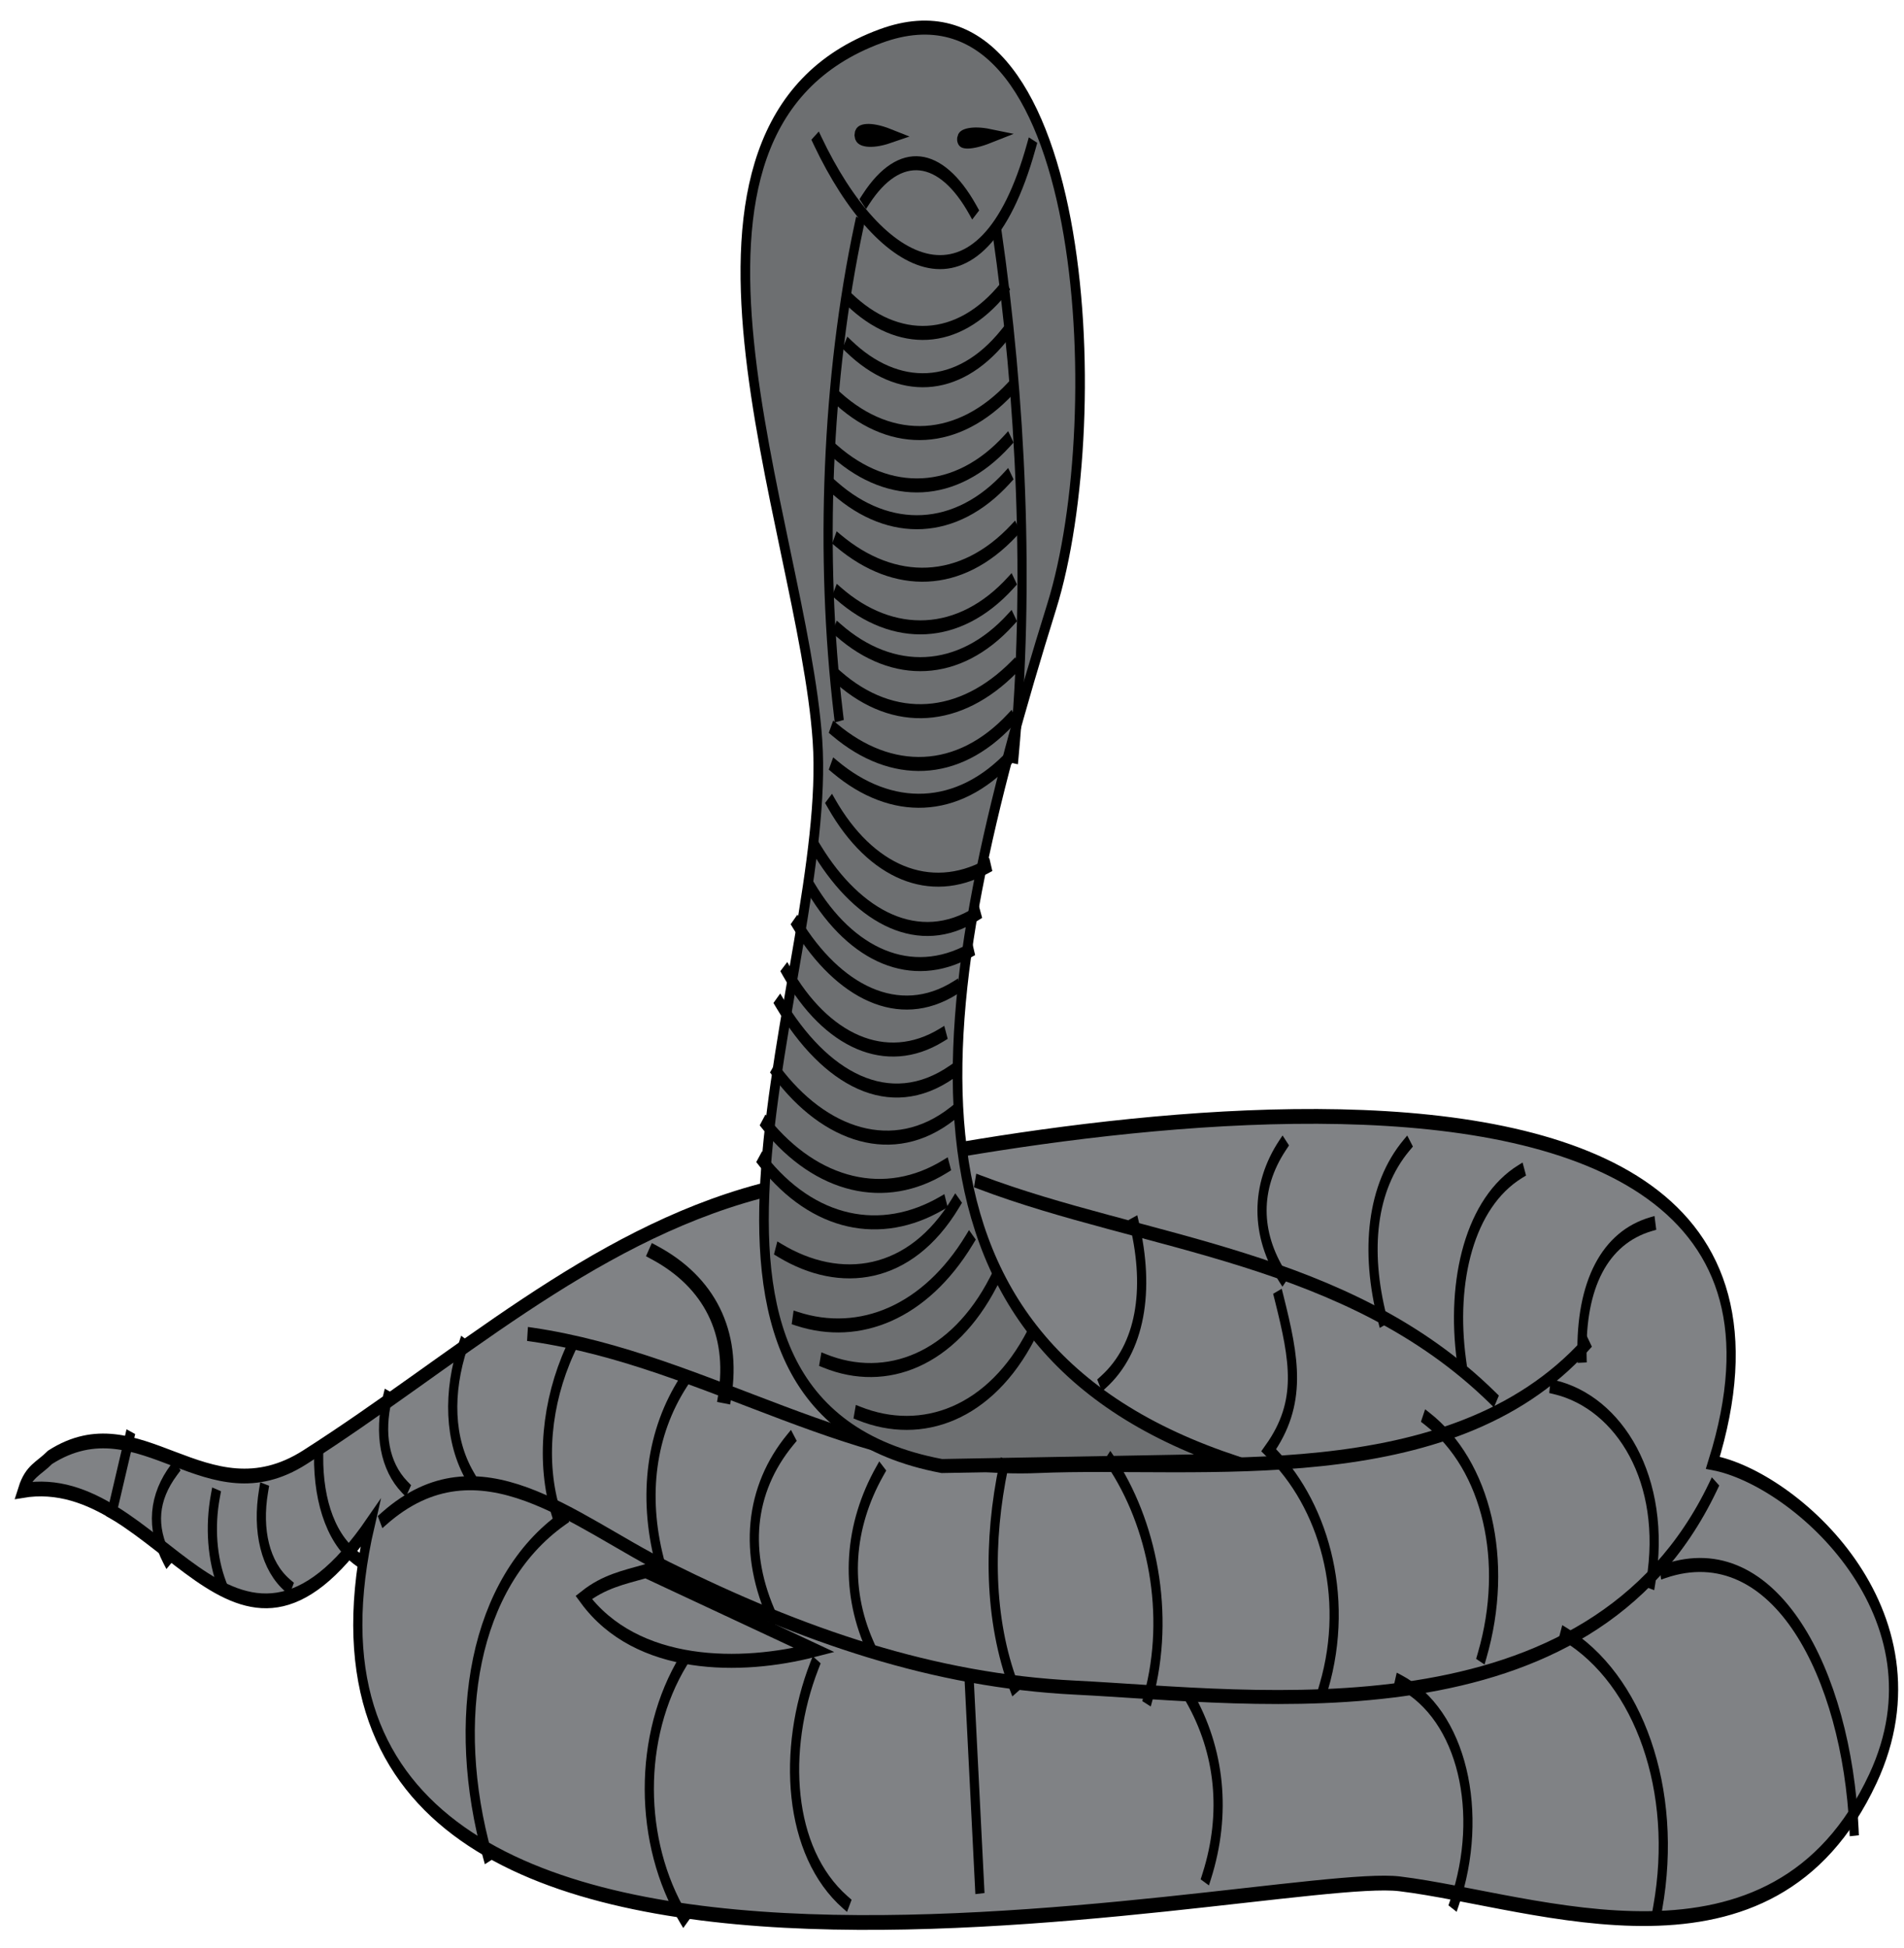 <?xml version="1.0" encoding="UTF-8" standalone="no"?>
<!DOCTYPE svg PUBLIC "-//W3C//DTD SVG 1.1//EN" "http://www.w3.org/Graphics/SVG/1.1/DTD/svg11.dtd">
<svg width="100%" height="100%" viewBox="0 0 823 842" version="1.1" xmlns="http://www.w3.org/2000/svg" xmlns:xlink="http://www.w3.org/1999/xlink" xml:space="preserve" xmlns:serif="http://www.serif.com/" style="fill-rule:evenodd;clip-rule:evenodd;stroke-linecap:square;stroke-miterlimit:10;">
    <g transform="matrix(1.984,0,0,3.193,-401.423,-943.839)">
        <path d="M213.25,492.89C233.098,485.004 247.206,501.438 268.75,492.89C301.264,479.991 330.628,463.077 367.75,456.89C392.325,452.794 611.511,421.777 575.5,493.64C593.28,495.72 627.058,514.147 610.375,536.39C588.428,565.653 537.21,552.911 507.25,550.64C478.667,548.473 253.153,582.255 283,501.89C252.944,529.07 237.521,494.224 207.25,497.39C208.587,494.763 210.698,494.476 213.25,492.89Z" style="fill:rgb(128,130,133);stroke:black;stroke-width:2px;"/>
    </g>
    <g transform="matrix(1.984,0,0,3.03,-401.423,-852.892)">
        <path d="M318.25,471.89C356.932,475.598 388.723,491.751 428.5,490.64C463.625,489.659 518.226,494.748 547.75,473.39" style="fill:none;fill-rule:nonzero;stroke:black;stroke-width:2px;"/>
    </g>
    <g transform="matrix(1.984,0,0,3.03,-401.423,-852.892)">
        <path d="M286,498.14C306.823,486.064 327.32,498.599 347.896,505.298C377.174,514.83 405.723,521.26 436.633,522.257C475.899,523.524 548.598,530.452 575.5,493.64" style="fill:none;fill-rule:nonzero;stroke:black;stroke-width:2px;"/>
    </g>
    <g transform="matrix(1.984,0,0,3.03,-401.423,-852.892)">
        <path d="M343,505.64C338.13,506.543 333.888,507.116 329.5,509.39C341.06,519.724 363.968,519.565 379.75,516.89C367.5,513.14 355.25,509.39 343,505.64Z" style="fill:none;fill-rule:nonzero;stroke:black;stroke-width:2px;"/>
    </g>
    <g transform="matrix(2.077,0,0,3.03,-443.96,-852.892)">
        <path d="M409.75,490.64C429.75,490.39 449.75,490.14 469.75,489.89C395.141,472.448 407.104,424.161 432.625,368.015C444.97,340.856 440.147,275.738 397,286.64C344.667,299.864 380.793,356.326 383.875,387.14C387.156,419.95 343.426,482.068 409.75,490.64Z" style="fill:rgb(109,111,113);stroke:black;stroke-width:2px;"/>
    </g>
    <g transform="matrix(1.984,0,0,3.03,-401.423,-852.892)">
        <path d="M415.75,450.14C451.593,459.042 495.845,460.54 527.5,480.89" style="fill:none;fill-rule:nonzero;stroke:black;stroke-width:2px;"/>
    </g>
    <g transform="matrix(1.984,0,0,3.03,-401.423,-864.892)">
        <path d="M230.5,490.64L226.75,501.14" style="fill:none;fill-rule:nonzero;stroke:black;stroke-width:2px;"/>
    </g>
    <g transform="matrix(1.984,0,0,3.03,-401.423,-864.892)">
        <path d="M240.25,495.14C235.796,499.052 235.132,503.304 238.75,507.89" style="fill:none;fill-rule:nonzero;stroke:black;stroke-width:2px;"/>
    </g>
    <g transform="matrix(1.984,0,0,3.03,-401.423,-864.892)">
        <path d="M249.25,498.89C248.019,503.274 248.532,507.838 250.75,511.64" style="fill:none;fill-rule:nonzero;stroke:black;stroke-width:2px;"/>
    </g>
    <g transform="matrix(1.984,0,0,3.03,-401.423,-864.892)">
        <path d="M259.75,498.14C258.295,503.81 260.122,508.897 265,511.64" style="fill:none;fill-rule:nonzero;stroke:black;stroke-width:2px;"/>
    </g>
    <g transform="matrix(1.984,0,0,3.03,-401.423,-852.892)">
        <path d="M271.75,489.14C271.63,495.978 274.81,501.604 280.75,504.14" style="fill:none;fill-rule:nonzero;stroke:black;stroke-width:2px;"/>
    </g>
    <g transform="matrix(1.984,0,0,3.03,-401.423,-852.892)">
        <path d="M286.75,480.89C284.863,485.973 286.122,490.674 290.5,493.64" style="fill:none;fill-rule:nonzero;stroke:black;stroke-width:2px;"/>
    </g>
    <g transform="matrix(1.984,0,0,3.03,-401.423,-852.892)">
        <path d="M303.25,473.39C299.861,480.151 300.134,486.927 304.75,492.14" style="fill:none;fill-rule:nonzero;stroke:black;stroke-width:2px;"/>
    </g>
    <g transform="matrix(1.984,0,0,3.03,-401.423,-852.892)">
        <path d="M326.5,474.14C321.373,481.515 320.062,490.139 323.5,497.39" style="fill:none;fill-rule:nonzero;stroke:black;stroke-width:2px;"/>
    </g>
    <g transform="matrix(1.984,0,0,3.03,-401.423,-852.892)">
        <path d="M351.25,478.64C344.196,485.799 342.337,494.788 346,504.14" style="fill:none;fill-rule:nonzero;stroke:black;stroke-width:2px;"/>
    </g>
    <g transform="matrix(1.984,0,0,3.03,-401.423,-852.892)">
        <path d="M374.5,486.89C365.585,493.99 364.211,503.078 370.75,512.39" style="fill:none;fill-rule:nonzero;stroke:black;stroke-width:2px;"/>
    </g>
    <g transform="matrix(1.984,0,0,3.03,-401.423,-852.892)">
        <path d="M394,491.39C387.308,499.185 386.28,507.987 391.75,516.14" style="fill:none;fill-rule:nonzero;stroke:black;stroke-width:2px;"/>
    </g>
    <g transform="matrix(1.984,0,0,3.03,-401.423,-852.892)">
        <path d="M421,490.64C417.605,501.284 417.703,512.497 423.25,522.14" style="fill:none;fill-rule:nonzero;stroke:black;stroke-width:2px;"/>
    </g>
    <g transform="matrix(1.984,0,0,3.03,-401.423,-852.892)">
        <path d="M444.25,489.89C453.349,498.749 457.433,511.744 452.5,523.64" style="fill:none;fill-rule:nonzero;stroke:black;stroke-width:2px;"/>
    </g>
    <g transform="matrix(1.984,0,0,3.03,-401.423,-852.892)">
        <path d="M513.25,483.89C526.297,490.552 531.159,504.291 525.25,517.64" style="fill:none;fill-rule:nonzero;stroke:black;stroke-width:2px;"/>
    </g>
    <g transform="matrix(1.984,0,0,3.03,-401.423,-852.892)">
        <path d="M541,479.39C555.063,481.576 565.633,492.559 562,507.14" style="fill:none;fill-rule:nonzero;stroke:black;stroke-width:2px;"/>
    </g>
    <g transform="matrix(1.984,0,0,3.03,-401.423,-852.892)">
        <path d="M547,474.89C546.677,464.74 551.99,458.075 562,456.14" style="fill:none;fill-rule:nonzero;stroke:black;stroke-width:2px;"/>
    </g>
    <g transform="matrix(1.984,0,0,3.03,-401.423,-852.892)">
        <path d="M520.75,475.64C518.352,464.152 522.606,453.063 533.5,448.64" style="fill:none;fill-rule:nonzero;stroke:black;stroke-width:2px;"/>
    </g>
    <g transform="matrix(1.984,0,0,3.03,-401.423,-852.892)">
        <path d="M503.5,469.64C499.686,459.883 501.141,450.864 508.75,444.89" style="fill:none;fill-rule:nonzero;stroke:black;stroke-width:2px;"/>
    </g>
    <g transform="matrix(1.984,0,0,3.03,-401.423,-852.892)">
        <path d="M481.75,463.64C475.826,457.552 475.77,450.797 481.75,444.89" style="fill:none;fill-rule:nonzero;stroke:black;stroke-width:2px;"/>
    </g>
    <g transform="matrix(1.984,0,0,3.03,-401.423,-852.892)">
        <path d="M481,466.64C484.378,475.464 486.136,481.586 478.75,488.39C490.502,495.82 496.599,509.041 490.75,522.14" style="fill:none;fill-rule:nonzero;stroke:black;stroke-width:2px;"/>
    </g>
    <g transform="matrix(1.984,0,0,3.03,-401.423,-852.892)">
        <path d="M449.5,456.14C452.895,465.58 450.803,473.851 442.75,478.64" style="fill:none;fill-rule:nonzero;stroke:black;stroke-width:2px;"/>
    </g>
    <g transform="matrix(2.877,0,0,3.173,-723.161,-924.776)">
        <path d="M349.75,462.14C357.899,466.126 361.781,472.954 360.25,481.64" style="fill:none;fill-rule:nonzero;stroke:black;stroke-width:2px;"/>
    </g>
    <g transform="matrix(1.984,0,0,3.03,-401.423,-852.892)">
        <path d="M325,498.14C305.423,507.234 300.358,526.904 308.5,546.14" style="fill:none;fill-rule:nonzero;stroke:black;stroke-width:2px;"/>
    </g>
    <g transform="matrix(1.984,0,0,3.03,-401.423,-852.892)">
        <path d="M351.25,518.39C341.235,529.164 341.379,544.31 351.25,555.14" style="fill:none;fill-rule:nonzero;stroke:black;stroke-width:2px;"/>
    </g>
    <g transform="matrix(1.984,0,0,3.03,-401.423,-852.892)">
        <path d="M379.75,519.14C372.653,531.107 373.94,545.662 386.5,552.89" style="fill:none;fill-rule:nonzero;stroke:black;stroke-width:2px;"/>
    </g>
    <g transform="matrix(1.984,0,0,3.03,-401.423,-852.892)">
        <path d="M413.5,521.39L415.75,550.64" style="fill:none;fill-rule:nonzero;stroke:black;stroke-width:2px;"/>
    </g>
    <g transform="matrix(1.984,0,0,3.03,-401.423,-852.892)">
        <path d="M461.5,523.64C468.151,531.273 469.573,540.202 465.25,549.14" style="fill:none;fill-rule:nonzero;stroke:black;stroke-width:2px;"/>
    </g>
    <g transform="matrix(1.984,0,0,3.03,-401.423,-852.892)">
        <path d="M507.25,521.39C520.981,526.123 525.808,540.199 519.25,552.89" style="fill:none;fill-rule:nonzero;stroke:black;stroke-width:2px;"/>
    </g>
    <g transform="matrix(1.984,0,0,3.03,-401.423,-852.892)">
        <path d="M543.25,514.64C559.32,521.034 568.067,536.85 563.5,553.64" style="fill:none;fill-rule:nonzero;stroke:black;stroke-width:2px;"/>
    </g>
    <g transform="matrix(1.984,0,0,3.03,-401.423,-852.892)">
        <path d="M565,505.64C589.001,500.26 604.704,520.294 606.25,542.39" style="fill:none;fill-rule:nonzero;stroke:black;stroke-width:2px;"/>
    </g>
    <g transform="matrix(1.984,0,0,3.03,-401.423,-852.892)">
        <path d="M380.5,301.64C394.07,320.353 416.033,328.236 427,302.39" style="fill:none;fill-rule:nonzero;stroke:black;stroke-width:2px;"/>
    </g>
    <g transform="matrix(1.984,0,0,3.03,-401.423,-852.892)">
        <path d="M389.5,313.64C382.4,335.327 380.899,360.928 385,383.39" style="fill:none;fill-rule:nonzero;stroke:black;stroke-width:2px;"/>
    </g>
    <g transform="matrix(1.984,0,0,3.03,-401.423,-852.892)">
        <path d="M419.5,314.39C424.817,338.366 426.718,365.052 423.25,389.39" style="fill:none;fill-rule:nonzero;stroke:black;stroke-width:2px;"/>
    </g>
    <g transform="matrix(1.984,0,0,3.03,-401.423,-852.892)">
        <path d="M387.25,324.14C397.948,330.923 411.026,330.72 421,322.64" style="fill:none;fill-rule:nonzero;stroke:black;stroke-width:2px;"/>
    </g>
    <g transform="matrix(1.984,0,0,3.03,-401.423,-852.892)">
        <path d="M387.25,330.89C397.948,337.673 411.026,337.47 421,329.39" style="fill:none;fill-rule:nonzero;stroke:black;stroke-width:2px;"/>
    </g>
    <g transform="matrix(1.984,0,0,3.03,-401.423,-852.892)">
        <path d="M385,338.39C396.878,345.381 411.199,344.838 422.5,336.89" style="fill:none;fill-rule:nonzero;stroke:black;stroke-width:2px;"/>
    </g>
    <g transform="matrix(1.984,0,0,3.03,-401.423,-852.892)">
        <path d="M384.25,345.89C396.143,352.735 410.6,352.418 421.75,344.39" style="fill:none;fill-rule:nonzero;stroke:black;stroke-width:2px;"/>
    </g>
    <g transform="matrix(1.984,0,0,3.03,-401.423,-852.892)">
        <path d="M384.25,351.14C396.143,357.985 410.6,357.668 421.75,349.64" style="fill:none;fill-rule:nonzero;stroke:black;stroke-width:2px;"/>
    </g>
    <g transform="matrix(1.984,0,0,3.03,-401.423,-852.892)">
        <path d="M385,358.64C397.227,365.375 411.703,365.261 423.25,357.14" style="fill:none;fill-rule:nonzero;stroke:black;stroke-width:2px;"/>
    </g>
    <g transform="matrix(1.984,0,0,3.03,-401.423,-852.892)">
        <path d="M385,366.14C396.893,372.985 411.35,372.668 422.5,364.64" style="fill:none;fill-rule:nonzero;stroke:black;stroke-width:2px;"/>
    </g>
    <g transform="matrix(1.984,0,0,3.03,-401.423,-852.892)">
        <path d="M385,371.39C396.893,378.235 411.35,377.918 422.5,369.89" style="fill:none;fill-rule:nonzero;stroke:black;stroke-width:2px;"/>
    </g>
    <g transform="matrix(1.984,0,0,3.03,-401.423,-852.892)">
        <path d="M385,378.14C397.17,385.145 411.612,384.364 423.25,376.64" style="fill:none;fill-rule:nonzero;stroke:black;stroke-width:2px;"/>
    </g>
    <g transform="matrix(1.984,0,0,3.03,-401.423,-852.892)">
        <path d="M384.25,385.64C396.477,392.375 410.953,392.261 422.5,384.14" style="fill:none;fill-rule:nonzero;stroke:black;stroke-width:2px;"/>
    </g>
    <g transform="matrix(1.984,0,0,3.03,-401.423,-852.892)">
        <path d="M384.25,390.89C396.477,397.625 410.953,397.511 422.5,389.39" style="fill:none;fill-rule:nonzero;stroke:black;stroke-width:2px;"/>
    </g>
    <g transform="matrix(1.984,0,0,3.03,-401.423,-852.892)">
        <path d="M383.5,396.14C392.054,405.97 404.938,409.509 417.25,405.14" style="fill:none;fill-rule:nonzero;stroke:black;stroke-width:2px;"/>
    </g>
    <g transform="matrix(1.984,0,0,3.03,-401.423,-852.892)">
        <path d="M380.5,402.89C389.438,412.434 402.59,417.022 415,411.89" style="fill:none;fill-rule:nonzero;stroke:black;stroke-width:2px;"/>
    </g>
    <g transform="matrix(1.984,0,0,3.03,-401.423,-852.892)">
        <path d="M379,408.14C387.888,417.932 400.963,421.622 413.5,417.14" style="fill:none;fill-rule:nonzero;stroke:black;stroke-width:2px;"/>
    </g>
    <g transform="matrix(1.984,0,0,3.03,-401.423,-852.892)">
        <path d="M376,413.39C384.938,422.934 398.09,427.522 410.5,422.39" style="fill:none;fill-rule:nonzero;stroke:black;stroke-width:2px;"/>
    </g>
    <g transform="matrix(1.984,0,0,3.03,-401.423,-852.892)">
        <path d="M373.75,420.14C382.249,429.95 395.304,434.059 407.5,429.14" style="fill:none;fill-rule:nonzero;stroke:black;stroke-width:2px;"/>
    </g>
    <g transform="matrix(1.984,0,0,3.03,-401.423,-852.892)">
        <path d="M372.25,424.64C382.021,435.363 396.06,440.647 409.75,434.39" style="fill:none;fill-rule:nonzero;stroke:black;stroke-width:2px;"/>
    </g>
    <g transform="matrix(1.984,0,0,3.03,-401.423,-852.892)">
        <path d="M371.5,434.39C381.927,443.519 396.964,446.947 409.75,440.39" style="fill:none;fill-rule:nonzero;stroke:black;stroke-width:2px;"/>
    </g>
    <g transform="matrix(1.984,0,0,3.03,-401.423,-852.892)">
        <path d="M369.25,441.89C380.239,450.77 395.135,453.207 408.25,447.89" style="fill:none;fill-rule:nonzero;stroke:black;stroke-width:2px;"/>
    </g>
    <g transform="matrix(1.984,0,0,3.03,-401.423,-852.892)">
        <path d="M372.25,459.89C385.392,465.087 400.606,463.873 410.5,453.14" style="fill:none;fill-rule:nonzero;stroke:black;stroke-width:2px;"/>
    </g>
    <g transform="matrix(1.984,0,0,3.03,-401.423,-852.892)">
        <path d="M376,469.64C389.636,472.549 403.929,468.715 413.5,458.39" style="fill:none;fill-rule:nonzero;stroke:black;stroke-width:2px;"/>
    </g>
    <g transform="matrix(1.984,0,0,3.03,-401.423,-852.892)">
        <path d="M382,475.64C395.481,479.212 410.04,475.454 418.75,464.39" style="fill:none;fill-rule:nonzero;stroke:black;stroke-width:2px;"/>
    </g>
    <g transform="matrix(1.984,0,0,3.03,-401.423,-852.892)">
        <path d="M389.5,483.14C403.214,486.735 418.12,483.17 427,471.89" style="fill:none;fill-rule:nonzero;stroke:black;stroke-width:2px;"/>
    </g>
    <g transform="matrix(1.984,0,0,3.03,-401.423,-852.892)">
        <path d="M368.5,447.14C379.52,456.271 394.217,458.199 407.5,453.14" style="fill:none;fill-rule:nonzero;stroke:black;stroke-width:2px;"/>
    </g>
    <g transform="matrix(1.984,0,0,3.03,-401.423,-852.892)">
        <path d="M396.25,300.89C387.32,302.901 387.157,298.516 396.25,300.89Z" style="fill:rgb(214,215,217);stroke:black;stroke-width:2px;"/>
    </g>
    <g transform="matrix(1.984,0,0,3.03,-401.423,-852.892)">
        <path d="M418,300.89C409.468,303.104 410.138,299.828 418,300.89Z" style="fill:rgb(214,215,217);stroke:black;stroke-width:2px;"/>
    </g>
    <g transform="matrix(1.984,0,0,3.03,-401.423,-852.892)">
        <path d="M391,309.89C398.36,302.462 407.305,303.249 414.25,311.39" style="fill:none;fill-rule:nonzero;stroke:black;stroke-width:2px;"/>
    </g>
</svg>
